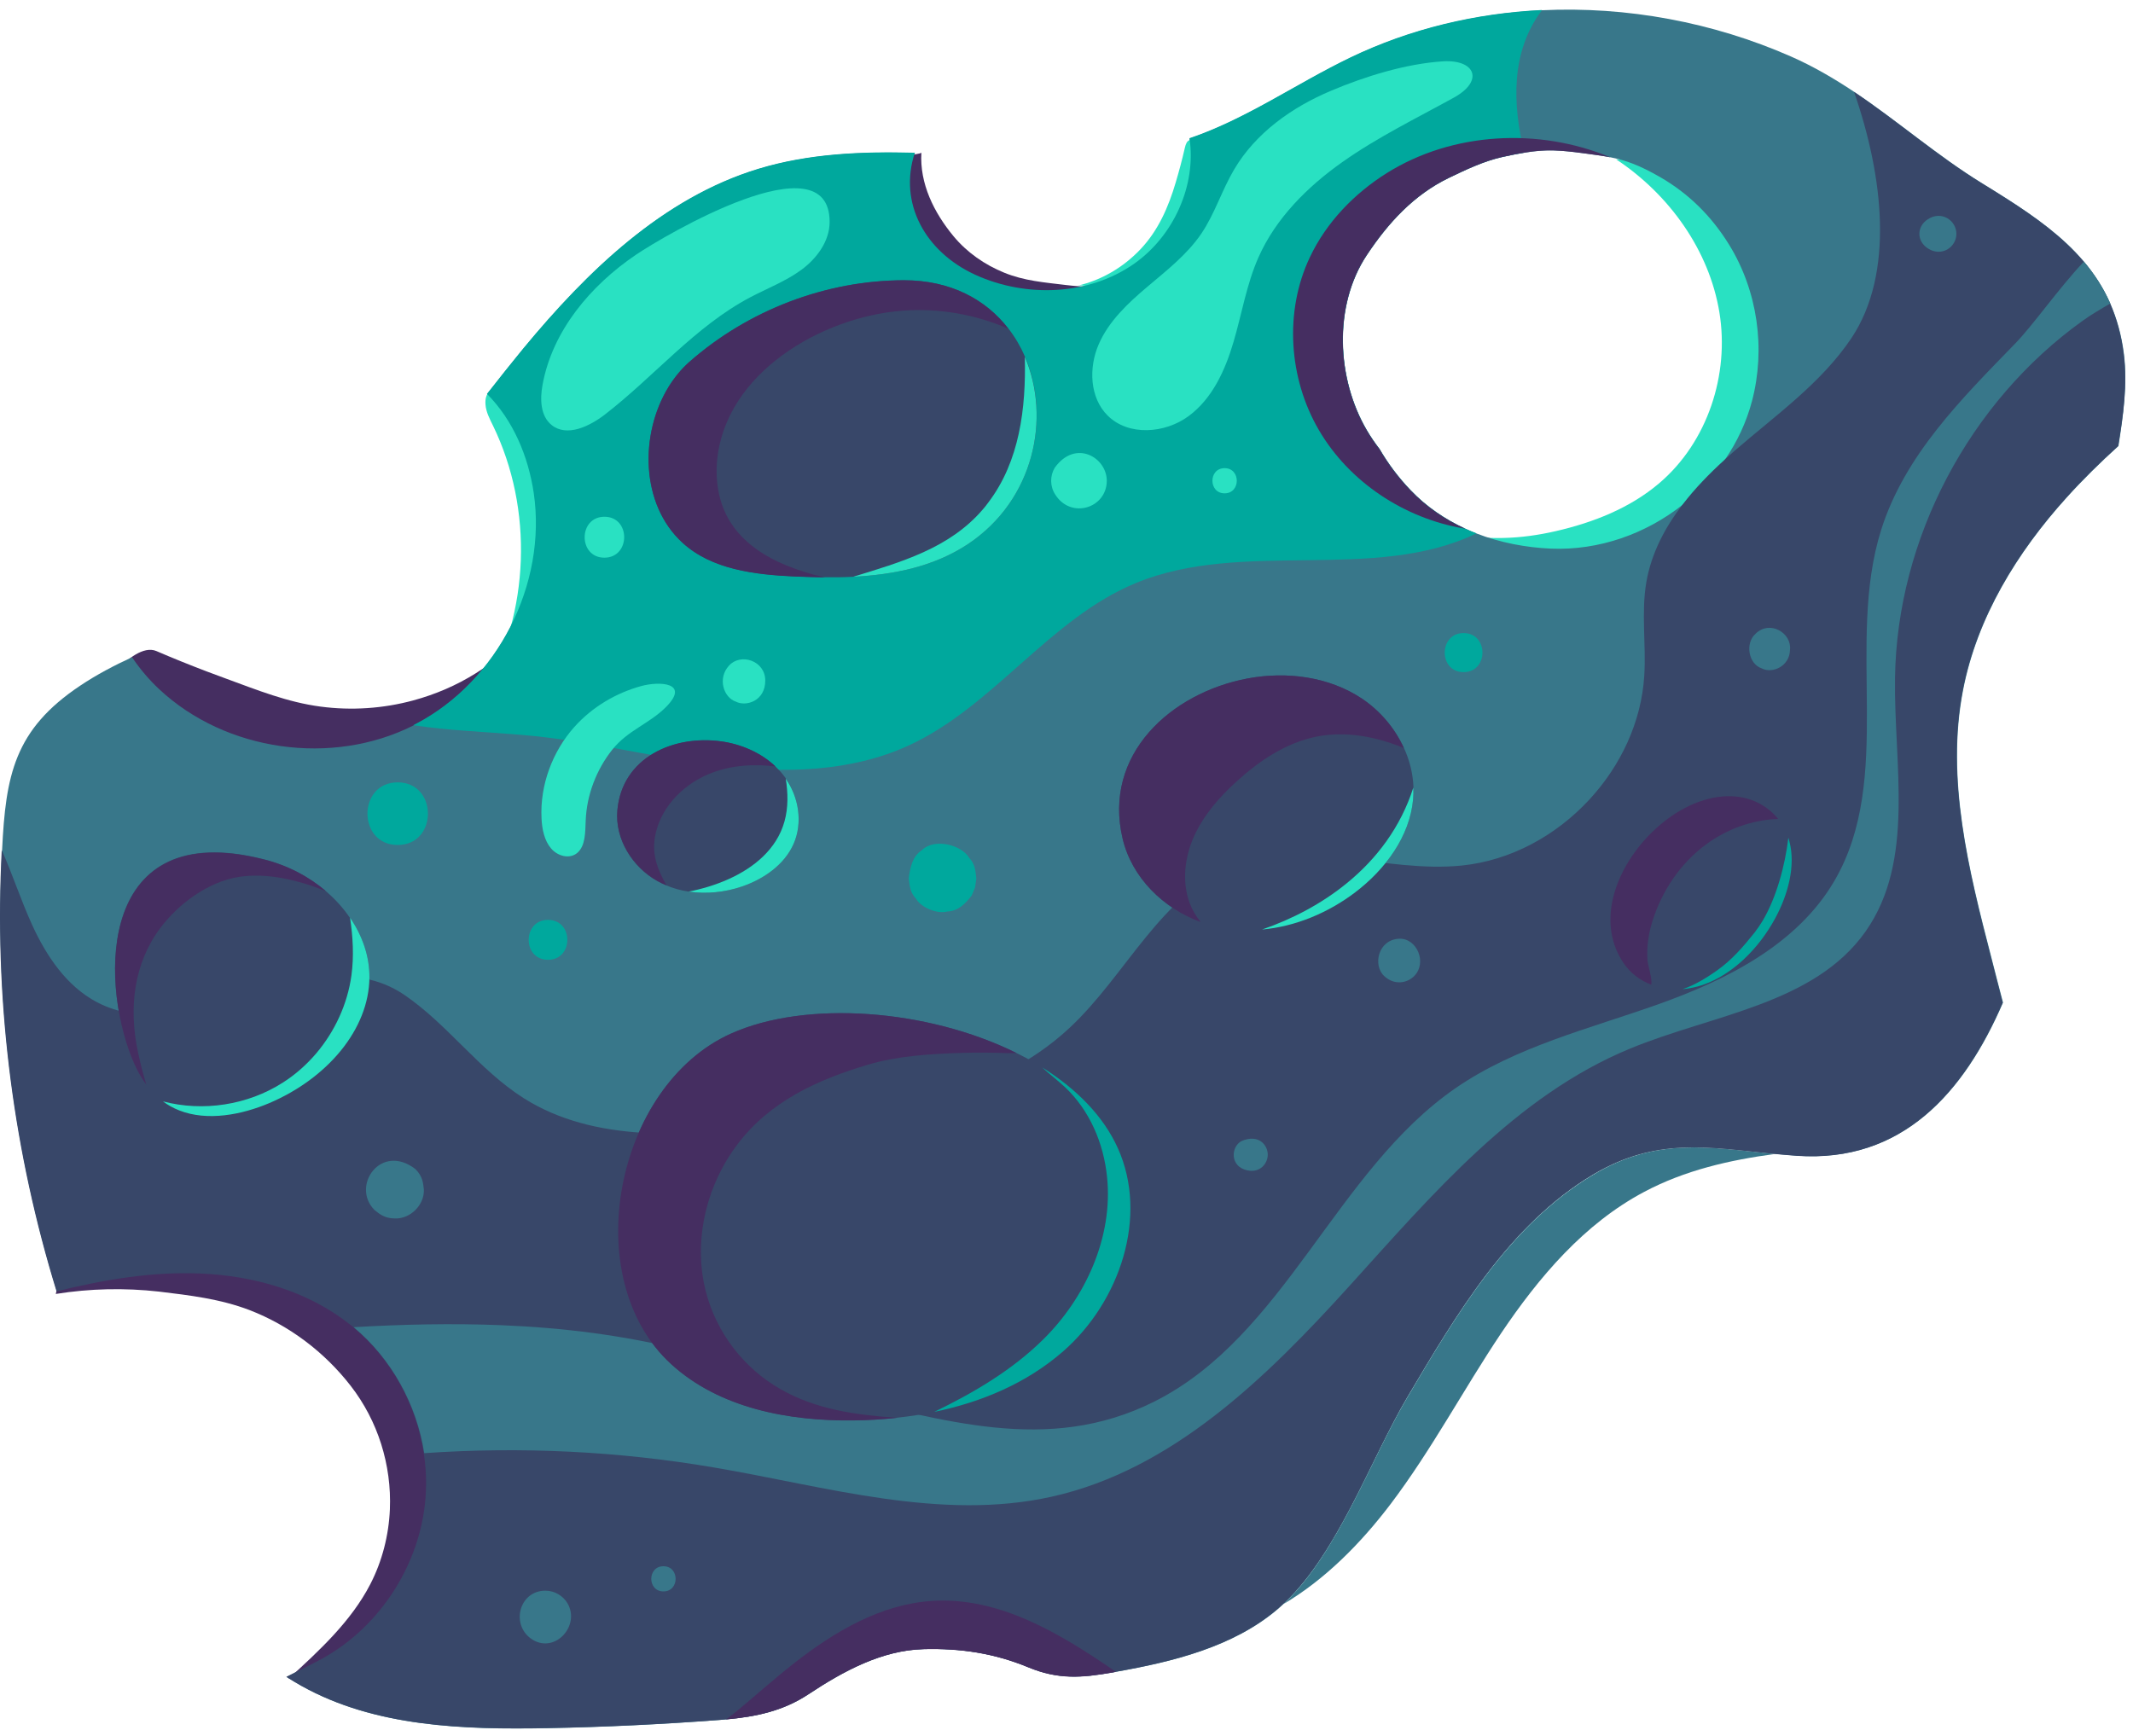 <svg width="172" height="140" viewBox="0 0 172 140" fill="none" xmlns="http://www.w3.org/2000/svg">
<path d="M125.449 42.837C128.469 42.147 131.439 40.977 133.789 38.977C137.699 35.657 139.469 30.207 138.649 25.197C137.829 20.187 134.609 15.687 130.319 12.847C134.919 12.827 139.779 13.787 143.129 16.857C145.679 19.197 147.099 22.557 147.519 25.957C147.939 29.357 147.429 32.807 146.589 36.137C145.889 38.937 144.859 41.807 142.659 43.727C140.179 45.887 136.709 46.437 133.579 47.517C130.799 48.477 128.099 49.927 125.149 49.987C122.599 50.037 120.109 49.017 118.129 47.447C117.509 46.957 112.959 42.417 114.169 41.837C114.579 41.637 116.849 42.897 117.459 43.037C118.679 43.327 119.949 43.417 121.209 43.387C122.639 43.357 124.059 43.157 125.449 42.837Z" fill="#29E1C2"/>
<path d="M16.659 54.147C17.179 54.347 17.689 54.537 18.219 54.727C20.729 55.647 23.179 56.637 25.849 56.987C28.339 57.317 30.899 57.147 33.329 56.487C35.099 56.007 36.809 55.277 38.369 54.297C39.749 53.427 41.059 52.367 42.649 51.997C44.489 51.567 46.519 52.187 47.869 53.507C49.569 55.177 49.849 57.397 49.609 59.657C49.029 65.197 46.379 70.737 41.649 73.687C37.489 76.287 32.309 76.587 27.409 76.357C22.969 76.157 18.379 75.517 14.649 73.107C10.589 70.487 8.129 65.737 7.899 60.947C7.839 59.727 7.589 58.187 8.089 57.027C8.539 55.977 8.799 54.847 9.559 53.957C10.209 53.197 11.579 52.067 12.609 52.507C13.949 53.087 15.299 53.627 16.659 54.147Z" fill="#452E61"/>
<path d="M171.269 28.557C171.079 27.037 170.699 25.687 170.169 24.477C169.619 23.217 168.889 22.107 168.049 21.107C166.359 19.107 164.169 17.527 161.809 16.017C161.159 15.607 160.509 15.197 159.839 14.787C156.189 12.537 153.039 9.767 149.529 7.417C147.919 6.347 146.239 5.357 144.399 4.547C138.139 1.797 131.189 0.497 124.339 0.827C119.009 1.087 113.739 2.337 108.899 4.657C104.539 6.757 100.519 9.617 95.929 11.167C96.489 14.977 94.629 19.077 91.439 21.307C87.789 23.857 82.749 24.037 78.689 22.197C74.599 20.337 72.449 16.387 73.779 12.337C69.479 12.227 65.229 12.397 61.149 13.637C53.439 15.987 47.349 21.897 42.219 28.107C41.219 29.317 40.249 30.547 39.279 31.787C41.389 33.907 42.619 36.807 43.049 39.777C44.129 47.127 40.139 54.957 33.549 58.397C33.479 58.437 33.409 58.467 33.339 58.507C26.779 61.817 18.199 60.607 12.829 55.577C12.019 54.817 11.279 53.947 10.649 53.007C9.209 53.667 7.799 54.407 6.469 55.297C1.149 58.847 0.459 62.537 0.169 68.557C0.149 68.917 0.139 69.287 0.119 69.657C-0.371 81.297 1.159 93.017 4.589 104.147C8.379 103.207 12.259 102.547 16.149 102.707C20.509 102.887 24.909 104.147 28.309 106.877C28.379 106.927 28.439 106.987 28.509 107.037C31.559 109.577 33.599 113.277 34.199 117.197C34.269 117.627 34.319 118.067 34.349 118.507C34.409 119.297 34.399 120.077 34.339 120.867C33.919 126.137 30.739 131.107 26.139 133.707C25.179 134.247 24.129 134.727 23.119 135.247C23.509 135.497 23.909 135.737 24.319 135.967C30.259 139.287 37.389 139.507 44.199 139.377C48.809 139.287 53.409 139.067 58.009 138.717C58.189 138.707 58.369 138.687 58.559 138.667C60.979 138.447 63.159 137.997 65.219 136.627C68.029 134.767 71.119 133.087 74.499 132.997C77.469 132.917 80.189 133.327 82.929 134.457C85.349 135.457 87.249 135.307 89.739 134.877C89.829 134.857 89.919 134.847 90.009 134.827C94.539 134.027 99.429 132.837 103.009 129.797C107.729 125.787 110.419 117.857 113.519 112.627C117.419 106.047 121.689 98.777 128.439 94.737C134.179 91.307 138.769 92.777 144.909 93.207C153.399 93.797 158.399 88.097 161.519 80.857C161.199 79.647 160.889 78.427 160.579 77.217C158.749 70.157 156.909 62.817 158.299 55.657C159.429 49.807 162.659 44.537 166.659 40.117C167.979 38.657 169.379 37.287 170.829 35.967C171.209 33.517 171.569 31.027 171.269 28.557ZM141.279 32.337C140.829 34.047 140.079 35.637 139.099 37.067C138.159 38.437 137.009 39.667 135.699 40.697C132.719 43.057 128.939 44.407 125.059 44.247C123.029 44.157 120.979 43.767 119.069 43.027C118.759 42.907 118.449 42.777 118.149 42.637C116.519 41.887 115.019 40.867 113.759 39.547C112.759 38.497 111.929 37.387 111.249 36.217C110.869 35.737 110.529 35.227 110.219 34.697C107.799 30.567 107.499 24.677 110.219 20.577C111.929 17.997 113.999 15.717 116.839 14.347C118.189 13.697 119.669 12.987 121.179 12.657C121.849 12.507 122.409 12.397 122.919 12.317C124.679 12.027 125.729 12.097 127.759 12.367C128.579 12.477 129.249 12.567 129.869 12.687C131.139 12.937 132.199 13.327 133.859 14.277C136.199 15.627 138.029 17.457 139.439 19.747C141.729 23.467 142.389 28.117 141.279 32.337Z" fill="#38778A"/>
<path d="M20.119 105.657C23.329 106.897 26.169 109.047 28.279 111.767C30.469 114.587 31.589 118.137 31.439 121.737C31.349 123.827 30.819 125.907 29.859 127.767C28.309 130.767 25.759 133.107 23.269 135.387C26.749 135.167 30.169 133.997 33.049 132.037C35.409 130.427 37.409 128.297 38.869 125.837C39.559 124.677 40.389 123.647 40.949 122.417C41.609 120.947 42.039 119.377 42.169 117.777C42.699 111.617 39.419 105.487 34.509 101.737C29.589 97.987 23.249 96.447 17.059 96.537C14.229 96.577 10.889 96.937 8.409 98.397C7.319 99.037 6.389 99.947 5.699 101.007C5.369 101.527 5.089 102.077 4.889 102.657C4.839 102.807 4.499 104.357 4.499 104.357C7.249 103.917 10.049 103.857 12.819 104.167C15.309 104.467 17.759 104.757 20.119 105.657Z" fill="#452E61"/>
<path d="M74.299 12.307C74.149 14.817 75.319 17.147 76.879 19.037C77.969 20.357 79.409 21.357 80.989 21.997C82.609 22.657 84.239 22.777 85.959 22.987C87.209 23.137 88.479 23.187 89.729 23.007C90.459 22.907 91.279 22.747 91.849 23.207C92.269 23.537 92.419 24.107 92.469 24.637C92.599 25.997 92.209 27.397 91.419 28.507C90.549 29.737 89.019 30.567 87.729 31.297C85.189 32.727 82.339 33.687 79.419 33.697C76.509 33.707 73.529 32.697 71.479 30.627C69.249 28.377 68.289 25.107 68.269 21.937C68.259 19.427 68.769 16.927 69.469 14.537C69.779 13.477 69.799 13.197 70.779 12.877C71.169 12.727 74.289 12.477 74.299 12.307Z" fill="#452E61"/>
<path d="M143.139 93.067C139.449 93.557 135.849 94.387 132.579 96.127C127.749 98.687 124.089 102.997 121.039 107.537C117.999 112.077 115.439 116.937 112.139 121.297C109.749 124.447 106.879 127.367 103.499 129.367C107.909 125.247 110.519 117.687 113.509 112.657C117.409 106.077 121.679 98.807 128.429 94.767C133.599 91.657 137.849 92.547 143.139 93.067Z" fill="#38778A"/>
<path d="M39.149 32.617C39.189 33.227 39.489 33.787 39.759 34.337C43.019 41.057 42.719 49.377 38.999 55.857C41.249 54.067 43.539 52.237 45.089 49.817C46.739 47.247 47.449 44.147 47.419 41.097C47.389 38.047 46.649 35.037 45.579 32.177C45.369 31.617 45.119 31.027 44.609 30.707C43.949 30.297 43.089 30.487 42.359 30.757C41.129 31.207 39.009 30.777 39.149 32.617Z" fill="#29E1C2"/>
<path d="M89.239 23.187C89.599 23.187 89.969 23.177 90.329 23.167C91.369 23.117 92.789 23.137 93.749 22.697C95.519 21.887 97.229 20.607 98.509 19.127C99.539 17.927 100.379 16.407 100.179 14.847C100.069 13.967 99.659 13.057 99.089 12.367C98.599 11.767 97.379 11.587 96.649 11.377C95.969 11.177 95.699 11.217 95.539 11.937C95.329 12.867 95.079 13.797 94.809 14.707C94.229 16.677 93.409 18.577 91.969 20.097C90.599 21.547 88.819 22.607 86.869 23.047C87.319 22.947 88.039 23.157 88.509 23.177C88.749 23.177 88.999 23.187 89.239 23.187Z" fill="#29E1C2"/>
<path d="M170.799 35.977C169.339 37.297 167.939 38.667 166.629 40.127C162.629 44.547 159.399 49.817 158.269 55.667C156.889 62.827 158.729 70.167 160.549 77.227C160.859 78.437 161.179 79.657 161.489 80.867C158.369 88.107 153.379 93.807 144.879 93.217C144.279 93.177 143.699 93.117 143.119 93.067C137.829 92.547 133.579 91.657 128.409 94.747C121.659 98.787 117.389 106.057 113.489 112.637C110.499 117.677 107.889 125.227 103.479 129.347C103.309 129.507 103.149 129.657 102.979 129.797C99.399 132.837 94.509 134.027 89.979 134.827C89.889 134.847 89.799 134.857 89.709 134.877C87.209 135.317 85.319 135.467 82.899 134.457C80.159 133.327 77.439 132.917 74.469 132.997C71.089 133.087 67.999 134.767 65.189 136.627C63.129 137.997 60.949 138.447 58.529 138.667C58.349 138.687 58.169 138.697 57.979 138.717C53.379 139.057 48.779 139.287 44.169 139.367C37.369 139.497 30.229 139.277 24.289 135.957C23.879 135.727 23.479 135.487 23.089 135.237C24.099 134.717 25.149 134.237 26.109 133.697C30.709 131.097 33.879 126.127 34.309 120.857C34.369 120.077 34.379 119.287 34.319 118.497C34.289 118.057 34.239 117.617 34.169 117.187C33.569 113.277 31.539 109.567 28.479 107.027C28.409 106.967 28.349 106.917 28.279 106.867C24.879 104.137 20.469 102.877 16.119 102.707C12.229 102.547 8.349 103.207 4.559 104.147C1.129 93.007 -0.401 81.287 0.089 69.657C0.099 69.287 0.119 68.917 0.139 68.557C1.019 70.537 1.689 72.617 2.589 74.587C3.739 77.107 5.369 79.537 7.819 80.827C11.289 82.647 15.519 81.767 19.259 80.617C23.659 79.267 28.469 77.417 32.619 80.247C36.129 82.647 38.619 86.277 42.229 88.567C47.939 92.177 55.249 91.607 61.969 90.907C70.609 90.007 79.919 88.817 86.269 82.877C90.829 78.617 93.609 72.117 99.409 69.847C105.189 67.587 111.689 70.427 117.859 69.807C121.819 69.407 125.489 67.387 128.179 64.467C130.699 61.737 132.359 58.217 132.589 54.507C132.749 51.987 132.329 49.427 132.759 46.937C133.159 44.637 134.239 42.567 135.669 40.707C136.669 39.397 137.839 38.197 139.069 37.077C139.349 36.817 139.639 36.567 139.919 36.317C143.209 33.467 146.859 30.897 149.289 27.277C152.789 22.037 151.859 14.187 149.509 7.417C153.019 9.767 156.159 12.537 159.819 14.787C160.489 15.197 161.139 15.597 161.789 16.017C164.149 17.527 166.339 19.107 168.029 21.107C168.879 22.117 169.599 23.217 170.149 24.477C170.679 25.687 171.059 27.027 171.249 28.557C171.569 31.027 171.209 33.517 170.799 35.977Z" fill="#384769"/>
<path d="M89.989 134.837C89.899 134.857 89.809 134.867 89.719 134.887C87.229 135.327 85.329 135.477 82.909 134.467C80.169 133.337 77.449 132.927 74.479 133.007C71.099 133.097 68.009 134.777 65.199 136.637C63.139 137.997 60.959 138.457 58.539 138.677C58.859 138.437 59.169 138.207 59.459 137.967C60.989 136.687 62.479 135.357 64.049 134.127C67.289 131.587 71.019 129.387 75.119 129.117C80.539 128.747 85.479 131.727 89.989 134.837Z" fill="#452E61"/>
<path d="M124.329 0.837C121.819 4.167 121.959 8.367 122.909 12.307C122.399 12.387 121.839 12.507 121.169 12.647C119.659 12.977 118.179 13.687 116.829 14.337C113.999 15.707 111.919 17.987 110.209 20.567C107.489 24.667 107.789 30.557 110.209 34.687C110.519 35.217 110.869 35.727 111.239 36.207C111.919 37.377 112.749 38.497 113.749 39.537C115.009 40.857 116.509 41.877 118.139 42.627C118.439 42.767 118.749 42.897 119.059 43.017C110.789 47.007 100.189 43.457 91.579 47.027C84.599 49.917 80.089 57.017 73.219 60.147C68.569 62.267 63.239 62.377 58.169 61.767C53.759 61.237 49.419 60.207 45.019 59.597C44.359 59.507 43.699 59.427 43.029 59.357C42.659 59.317 42.289 59.287 41.919 59.257C39.069 59.017 36.139 58.917 33.329 58.487C33.399 58.457 33.469 58.417 33.539 58.377C40.119 54.937 44.119 47.107 43.039 39.757C42.599 36.797 41.379 33.887 39.269 31.767C40.239 30.527 41.219 29.297 42.209 28.087C47.349 21.877 53.429 15.967 61.139 13.617C65.219 12.377 69.469 12.207 73.769 12.317C72.439 16.367 74.589 20.317 78.679 22.177C82.739 24.017 87.769 23.837 91.429 21.287C94.629 19.057 96.489 14.957 95.919 11.147C100.499 9.597 104.519 6.737 108.889 4.637C113.729 2.307 118.999 1.067 124.329 0.807C124.339 0.827 124.339 0.837 124.329 0.837Z" fill="#00A89D"/>
<path d="M170.169 24.477C169.379 24.937 168.609 25.387 167.929 25.877C158.799 32.427 152.969 43.427 152.809 54.677C152.709 61.667 154.459 69.397 150.439 75.117C146.299 80.997 138.099 81.817 131.449 84.567C122.239 88.367 115.509 96.317 108.819 103.707C102.129 111.097 94.549 118.537 84.809 120.707C75.859 122.697 66.649 119.897 57.609 118.357C49.889 117.037 42.019 116.657 34.209 117.197C33.609 113.277 31.569 109.577 28.519 107.037C32.489 106.807 36.459 106.717 40.429 106.877C45.409 107.077 50.379 107.697 55.209 108.917C59.289 109.957 63.079 111.657 67.159 112.527C75.949 114.417 84.399 117.387 93.079 113.037C103.619 107.757 107.689 94.437 117.389 87.747C122.259 84.397 128.139 82.977 133.709 80.997C139.279 79.017 144.939 76.147 147.919 71.047C152.769 62.747 148.809 51.917 151.689 42.747C153.589 36.697 158.209 32.127 162.509 27.697C163.989 26.167 165.909 23.377 168.039 21.097C168.889 22.107 169.609 23.217 170.169 24.477Z" fill="#38778A"/>
<path d="M51.279 20.547C47.619 23.027 44.539 26.687 43.749 31.037C43.539 32.177 43.569 33.547 44.479 34.277C45.709 35.267 47.519 34.397 48.769 33.437C52.749 30.367 56.039 26.337 60.479 23.987C61.859 23.257 63.339 22.697 64.599 21.777C65.859 20.857 66.899 19.457 66.899 17.897C66.899 11.117 53.589 18.987 51.279 20.547Z" fill="#29E1C2"/>
<path d="M107.339 7.317C104.189 8.637 101.249 10.727 99.519 13.667C98.529 15.337 97.959 17.237 96.869 18.847C95.719 20.537 94.069 21.817 92.509 23.137C90.949 24.457 89.399 25.907 88.589 27.787C87.779 29.667 87.869 32.077 89.319 33.517C90.999 35.187 93.939 34.967 95.849 33.557C97.759 32.147 98.799 29.857 99.469 27.577C100.139 25.307 100.519 22.927 101.479 20.757C102.879 17.597 105.429 15.057 108.249 13.067C111.079 11.067 114.199 9.547 117.229 7.877C119.709 6.507 118.939 4.787 116.359 4.947C113.369 5.137 110.079 6.157 107.339 7.317Z" fill="#29E1C2"/>
<path d="M47.229 66.187C47.189 67.117 47.219 68.217 46.549 68.787C45.929 69.307 44.969 69.057 44.429 68.417C43.899 67.787 43.709 66.887 43.669 66.017C43.529 63.297 44.569 60.587 46.299 58.647C47.759 57.007 49.669 55.897 51.679 55.337C53.189 54.917 55.659 55.047 53.709 57.017C52.359 58.377 50.609 58.897 49.359 60.477C48.109 62.057 47.309 64.087 47.229 66.187Z" fill="#29E1C2"/>
<path d="M129.859 12.687C129.239 12.567 128.569 12.477 127.749 12.367C125.129 12.017 124.139 12.007 121.169 12.657C119.659 12.987 118.179 13.697 116.829 14.347C113.999 15.717 111.919 17.997 110.209 20.577C107.489 24.677 107.789 30.567 110.209 34.697C110.519 35.227 110.869 35.737 111.239 36.217C111.919 37.387 112.749 38.507 113.749 39.547C115.009 40.867 116.509 41.887 118.139 42.637C118.099 42.627 118.059 42.627 118.019 42.617C113.239 41.797 108.809 38.887 106.359 34.697C103.909 30.517 103.549 25.117 105.629 20.737C106.959 17.927 109.199 15.607 111.829 13.957C117.149 10.627 124.099 10.287 129.859 12.687Z" fill="#452E61"/>
<path d="M29.789 78.847C29.749 83.007 26.409 86.967 21.709 88.967C19.489 89.907 16.719 90.447 14.459 89.557C13.969 89.367 13.529 89.117 13.139 88.827C12.609 88.437 12.169 87.967 11.789 87.457C11.269 86.757 10.889 85.987 10.589 85.227C8.099 78.927 7.929 65.957 21.189 69.277C23.149 69.767 24.889 70.687 26.269 71.867C27.039 72.517 27.689 73.247 28.219 74.027C29.249 75.507 29.809 77.177 29.789 78.847Z" fill="#384769"/>
<path d="M26.279 71.867C24.069 70.987 21.549 70.357 19.239 70.727C16.789 71.117 14.399 72.887 12.939 74.827C11.849 76.277 11.219 77.887 10.939 79.577C10.659 81.267 10.749 83.037 11.109 84.777C11.299 85.687 11.529 86.587 11.799 87.477C11.279 86.777 10.899 86.007 10.599 85.247C8.109 78.947 7.939 65.977 21.199 69.297C23.159 69.767 24.899 70.687 26.279 71.867Z" fill="#452E61"/>
<path d="M29.789 78.847C29.749 83.007 26.409 86.967 21.709 88.967C19.489 89.907 16.719 90.447 14.459 89.557C13.969 89.367 13.529 89.117 13.139 88.827C16.379 89.677 19.969 89.127 22.799 87.317C23.809 86.677 24.709 85.877 25.489 84.967C26.999 83.187 28.019 80.987 28.339 78.667C28.549 77.117 28.459 75.567 28.229 74.017C29.249 75.507 29.809 77.177 29.789 78.847Z" fill="#29E1C2"/>
<path d="M78.059 43.877C75.339 45.687 72.099 46.347 68.799 46.517C68.049 46.557 67.289 46.567 66.529 46.557C65.709 46.547 64.889 46.517 64.079 46.487C60.869 46.337 57.399 45.937 55.029 43.767C51.619 40.647 51.579 34.967 53.919 31.177C54.389 30.427 54.939 29.747 55.589 29.177C60.319 25.017 66.579 22.607 72.889 22.597C76.679 22.597 79.519 24.167 81.319 26.497C81.859 27.197 82.309 27.967 82.659 28.777C84.759 33.707 83.389 40.327 78.059 43.877Z" fill="#384769"/>
<path d="M81.299 26.507C78.629 25.347 75.679 24.837 72.779 25.057C66.269 25.547 58.439 30.087 57.819 37.207C57.679 38.857 57.969 40.577 58.829 41.997C59.719 43.477 61.159 44.557 62.719 45.297C63.659 45.737 64.639 46.077 65.639 46.357C65.899 46.427 66.249 46.487 66.539 46.567C65.719 46.557 64.899 46.527 64.089 46.497C60.879 46.347 57.409 45.947 55.039 43.777C51.629 40.657 51.589 34.977 53.929 31.187C54.399 30.437 54.949 29.757 55.599 29.187C60.329 25.027 66.589 22.617 72.899 22.607C76.669 22.607 79.499 24.167 81.299 26.507Z" fill="#452E61"/>
<path d="M78.059 43.877C75.339 45.687 72.099 46.347 68.799 46.517C72.629 45.337 76.559 44.237 79.259 41.077C79.409 40.907 79.549 40.727 79.679 40.547C82.229 37.207 82.739 32.907 82.639 28.777C84.759 33.707 83.389 40.327 78.059 43.877Z" fill="#29E1C2"/>
<path d="M113.949 64.467C113.679 67.467 111.699 70.127 109.279 71.967C107.109 73.617 104.459 74.727 101.769 74.967C100.679 75.067 99.589 75.027 98.509 74.827C97.939 74.717 97.379 74.567 96.829 74.367C93.799 73.257 91.269 70.777 90.529 67.647C88.909 60.847 94.429 55.877 100.609 54.717C103.769 54.127 107.179 54.577 109.829 56.347C111.289 57.327 112.479 58.727 113.209 60.317C113.669 61.317 113.939 62.397 113.979 63.497C113.979 63.827 113.979 64.147 113.949 64.467Z" fill="#384769"/>
<path d="M113.199 60.327C110.949 59.397 108.489 58.937 106.119 59.417C103.679 59.917 101.529 61.367 99.689 63.047C98.319 64.297 97.079 65.717 96.309 67.397C95.539 69.077 95.289 71.057 95.919 72.797C96.129 73.367 96.439 73.897 96.829 74.367C93.799 73.257 91.269 70.777 90.529 67.647C88.909 60.847 94.429 55.877 100.609 54.717C103.769 54.127 107.179 54.577 109.829 56.347C111.289 57.327 112.479 58.727 113.199 60.327Z" fill="#452E61"/>
<path d="M113.949 64.467C113.679 67.467 111.699 70.127 109.279 71.967C107.109 73.617 104.459 74.727 101.769 74.967C104.179 74.137 106.569 72.897 108.619 71.217C111.009 69.267 112.949 66.707 113.969 63.517C113.979 63.827 113.979 64.147 113.949 64.467Z" fill="#29E1C2"/>
<path d="M63.999 68.047C63.259 69.737 61.589 70.897 59.829 71.497C58.449 71.967 56.959 72.117 55.529 71.907C54.909 71.817 54.299 71.647 53.729 71.407C53.489 71.307 53.249 71.197 53.019 71.067C50.979 69.937 49.569 67.657 49.779 65.347C50.159 61.077 54.329 59.267 58.149 59.797C59.779 60.017 61.369 60.707 62.539 61.827C62.769 62.047 62.989 62.277 63.189 62.537C63.259 62.617 63.309 62.707 63.369 62.787C64.419 64.307 64.739 66.347 63.999 68.047Z" fill="#384769"/>
<path d="M62.539 61.817C60.819 61.597 59.069 61.707 57.459 62.307C55.289 63.107 53.429 64.897 52.889 67.137C52.489 68.797 52.989 70.057 53.739 71.397C53.499 71.297 53.259 71.187 53.029 71.057C50.989 69.927 49.579 67.647 49.789 65.337C50.169 61.067 54.339 59.257 58.159 59.787C59.769 60.017 61.359 60.697 62.539 61.817Z" fill="#452E61"/>
<path d="M63.999 68.047C63.259 69.737 61.589 70.897 59.829 71.497C58.449 71.967 56.959 72.117 55.529 71.907C57.649 71.497 59.949 70.597 61.519 69.087C62.329 68.307 62.949 67.367 63.259 66.247C63.569 65.127 63.549 63.947 63.359 62.797C64.419 64.307 64.739 66.347 63.999 68.047Z" fill="#29E1C2"/>
<path d="M143.149 74.067C141.819 76.517 139.699 78.607 137.299 79.427C136.769 79.607 136.219 79.717 135.679 79.767C134.799 79.837 133.939 79.717 133.169 79.417C132.269 79.077 131.479 78.487 130.919 77.657C128.449 73.987 130.679 69.087 134.139 66.307C135.909 64.887 138.059 64.027 140.049 64.247C141.359 64.387 142.569 65.027 143.399 66.057C143.749 66.497 144.039 67.007 144.219 67.567C144.259 67.667 144.289 67.777 144.319 67.887C144.799 69.827 144.199 72.127 143.149 74.067Z" fill="#384769"/>
<path d="M143.389 66.047C141.309 66.117 139.259 66.857 137.579 68.097C135.519 69.607 134.019 71.837 133.249 74.287C132.939 75.287 132.769 76.367 132.849 77.417C132.899 78.027 133.229 78.777 133.159 79.417C132.259 79.077 131.469 78.487 130.909 77.657C128.439 73.987 130.669 69.087 134.129 66.307C135.899 64.887 138.049 64.027 140.039 64.247C141.349 64.377 142.559 65.027 143.389 66.047Z" fill="#452E61"/>
<path d="M144.299 67.887C144.799 69.827 144.199 72.127 143.139 74.077C141.809 76.527 139.689 78.617 137.289 79.437C136.759 79.617 136.209 79.727 135.669 79.777C136.679 79.467 137.819 78.717 138.429 78.287C139.639 77.437 140.569 76.357 141.489 75.207C141.719 74.907 141.939 74.587 142.149 74.237C143.249 72.367 143.939 69.827 144.209 67.567C144.239 67.667 144.279 67.777 144.299 67.887Z" fill="#00A89D"/>
<path d="M85.739 108.977C82.809 111.537 79.179 113.077 75.339 113.867C74.359 114.077 73.359 114.227 72.359 114.337C71.179 114.467 69.999 114.537 68.829 114.547C63.579 114.617 57.999 113.557 54.119 110.007C46.529 103.057 49.619 87.547 58.939 83.357C64.969 80.647 74.769 81.357 81.969 84.927C82.679 85.277 83.369 85.657 84.029 86.067C84.029 86.067 84.039 86.067 84.039 86.077C86.769 87.787 88.959 89.967 90.139 92.587C92.629 98.107 90.299 104.987 85.739 108.977Z" fill="#384769"/>
<path d="M81.969 84.927C81.669 84.937 81.429 84.937 81.299 84.937C80.029 84.887 78.759 84.877 77.489 84.917C75.029 84.997 72.359 85.157 69.989 85.867C65.929 87.077 62.099 88.807 59.459 92.297C57.079 95.447 55.999 99.597 56.759 103.467C57.429 106.867 59.509 109.877 62.429 111.727C62.589 111.827 62.739 111.917 62.909 112.017C65.779 113.677 69.059 114.127 72.359 114.347C71.179 114.477 69.999 114.547 68.829 114.557C63.579 114.627 57.999 113.567 54.119 110.017C46.529 103.067 49.619 87.557 58.939 83.367C64.969 80.647 74.769 81.357 81.969 84.927Z" fill="#452E61"/>
<path d="M85.739 108.977C82.809 111.537 79.179 113.077 75.339 113.867C78.509 112.327 81.579 110.527 84.089 108.057C87.519 104.697 89.779 99.767 89.269 94.907C88.989 92.187 87.869 89.567 85.899 87.697C85.309 87.137 84.639 86.647 84.039 86.087C86.769 87.797 88.959 89.977 90.139 92.597C92.629 98.107 90.299 104.987 85.739 108.977Z" fill="#00A89D"/>
<path d="M78.149 69.177C77.539 68.147 75.359 67.557 74.339 68.567C73.569 69.067 73.399 69.937 73.279 70.837C73.359 71.447 73.369 71.947 73.869 72.487C74.289 73.207 75.579 73.727 76.369 73.517C77.259 73.477 77.819 72.917 78.359 72.217C78.449 71.997 78.539 71.787 78.629 71.567C78.659 71.327 78.699 71.087 78.729 70.847C78.649 70.217 78.649 69.727 78.149 69.177Z" fill="#00A89D"/>
<path d="M118.019 51.057C115.999 51.057 115.989 54.207 118.019 54.207C120.049 54.207 120.049 51.057 118.019 51.057Z" fill="#00A89D"/>
<path d="M32.069 63.097C28.819 63.097 28.819 68.147 32.069 68.147C35.319 68.147 35.319 63.097 32.069 63.097Z" fill="#00A89D"/>
<path d="M44.189 74.187C42.119 74.187 42.109 77.407 44.189 77.407C46.269 77.407 46.269 74.187 44.189 74.187Z" fill="#00A89D"/>
<path d="M33.499 94.287C30.709 92.137 28.279 95.657 30.199 97.587C30.549 97.857 30.969 98.267 31.849 98.267C33.089 98.317 34.229 97.177 34.179 95.937C34.119 95.467 34.119 94.907 33.499 94.287Z" fill="#38778A"/>
<path d="M100.109 92.027C99.249 92.487 99.159 94.087 100.579 94.387C101.649 94.617 102.229 93.797 102.229 93.127C102.229 92.357 101.509 91.427 100.109 92.027Z" fill="#38778A"/>
<path d="M112.829 75.707C111.109 75.787 110.679 77.867 111.629 78.727C112.449 79.487 113.469 79.287 114.029 78.727C115.109 77.647 114.259 75.657 112.829 75.707Z" fill="#38778A"/>
<path d="M141.569 51.107C140.699 51.867 140.989 53.557 142.069 53.907C142.929 54.357 144.329 53.717 144.339 52.407C144.499 51.057 142.719 49.977 141.569 51.107Z" fill="#38778A"/>
<path d="M45.769 129.317C45.399 128.687 44.709 128.287 43.979 128.287C41.819 128.287 41.129 131.157 42.989 132.267C44.819 133.327 46.789 131.087 45.769 129.317Z" fill="#38778A"/>
<path d="M53.499 126.317C52.189 126.317 52.189 128.347 53.499 128.347C54.809 128.347 54.809 126.317 53.499 126.317Z" fill="#38778A"/>
<path d="M155.449 17.687C154.549 18.277 154.549 19.437 155.449 20.027C156.559 20.757 157.759 19.937 157.759 18.857C157.759 17.777 156.549 16.957 155.449 17.687Z" fill="#38778A"/>
<path d="M85.049 37.727C84.669 38.377 84.649 39.207 85.099 39.897C86.369 41.887 89.239 40.987 89.249 38.777C89.249 36.887 86.719 35.397 85.049 37.727Z" fill="#29E1C2"/>
<path d="M48.739 41.677C46.619 41.677 46.609 44.977 48.739 44.977C50.859 44.967 50.869 41.677 48.739 41.677Z" fill="#29E1C2"/>
<path d="M98.749 37.757C97.439 37.757 97.439 39.787 98.749 39.787C100.059 39.787 100.059 37.757 98.749 37.757Z" fill="#29E1C2"/>
<path d="M58.789 53.677C57.829 54.717 58.359 56.267 59.339 56.587C60.139 57.007 61.709 56.557 61.709 54.887C61.709 53.287 59.739 52.637 58.789 53.677Z" fill="#29E1C2"/>
</svg>
